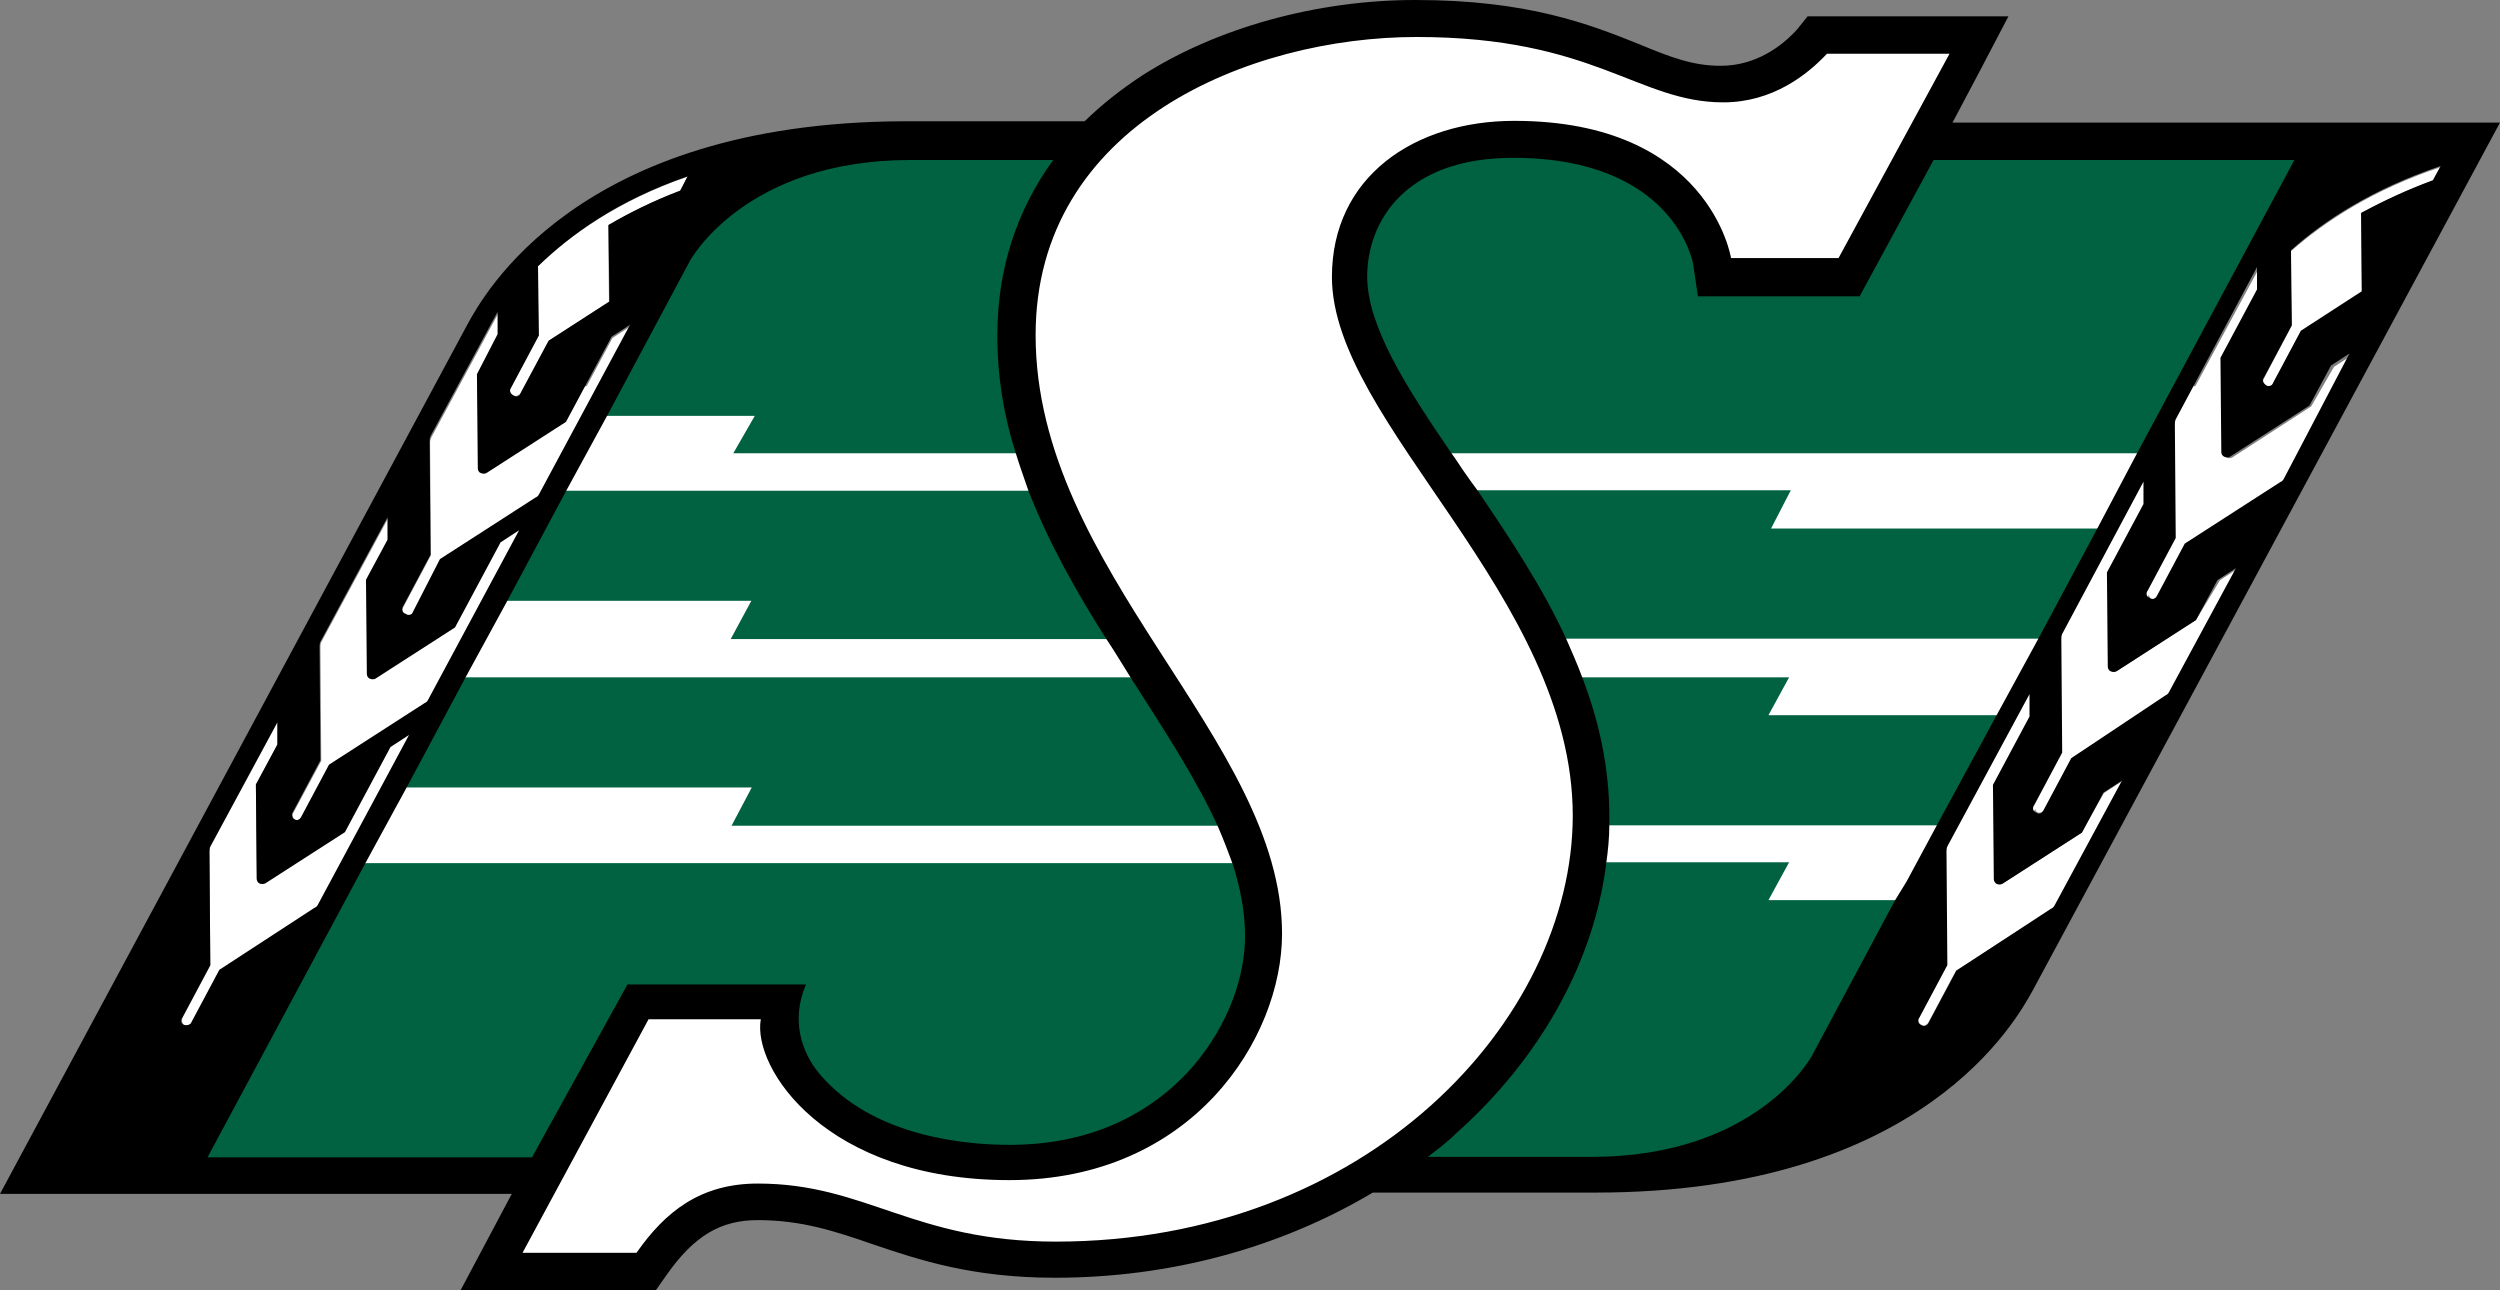 <?xml version="1.0" encoding="utf-8"?>
<!-- Generator: Adobe Illustrator 21.1.0, SVG Export Plug-In . SVG Version: 6.00 Build 0)  -->
<!DOCTYPE svg PUBLIC "-//W3C//DTD SVG 1.1//EN" "http://www.w3.org/Graphics/SVG/1.1/DTD/svg11.dtd">
<svg version="1.1" id="Layer_1" xmlns="http://www.w3.org/2000/svg" xmlns:xlink="http://www.w3.org/1999/xlink" x="0px" y="0px"
	 width="581.3px" height="300px" viewBox="0 0 581.3 300" style="enable-background:new 0 0 581.3 300;" xml:space="preserve">
<rect x="0" y="0" width="581.3" height="300" fill="#808080" stroke="none"/>
<style type="text/css">
	.st0{fill:#FFFFFF;}
	.st1{fill:#006241;}
</style>
<g>
	<polygon class="st0" points="456.9,218.9 53.6,218.9 122.1,89.8 525.4,89.8 	"/>
	<path id="XMLID_39_" class="st0" d="M484,193.6l-18.5,11.9c-0.4,0.2-0.9,0.2-1.3,0c-0.4-0.2-0.7-0.7-0.7-1.1l-0.2-21.9l8.5-15.9
		v-5.2l-19.1,35.4c-0.2,0.4-0.2,0.9-0.2,1.3l0.2,26.3l-6.5,12.2c-0.4,0.7,0,1.3,0.4,1.7c0.7,0.4,1.3,0,1.7-0.4l6.5-12.2l22.2-14.3
		c0.4-0.2,0.7-0.7,0.9-0.9l15.6-28.9l-4.3,2.8L484,193.6z"/>
	<path id="XMLID_38_" class="st0" d="M510.7,144L492.3,156c-0.4,0.2-0.9,0.2-1.3,0c-0.4-0.2-0.7-0.7-0.7-1.1l-0.2-21.9l8.5-15.9
		v-5.2l-18.9,35.4c-0.2,0.4-0.2,0.9-0.2,1.3l0.2,26.3l-6.5,12.2c-0.2,0.7,0,1.3,0.4,1.7c0.7,0.4,1.3,0,1.7-0.4l6.5-12.2l22.2-14.3
		c0.4-0.2,0.7-0.7,0.9-0.9l15.6-28.9l-4.3,2.8L510.7,144z"/>
	<path id="XMLID_37_" class="st0" d="M537.4,94.5L519,106.4c-0.4,0.2-0.9,0.2-1.3,0c-0.4-0.2-0.7-0.7-0.7-1.1l-0.2-21.9l8.5-15.9
		v-5.2l-19.1,35.4c-0.2,0.4-0.2,0.9-0.2,1.3l0.2,26.3l-6.5,12.2c-0.2,0.7,0,1.3,0.4,1.7c0.7,0.2,1.3,0,1.7-0.4l6.5-12.2l22.2-14.3
		c0.4-0.2,0.7-0.7,0.9-0.9L547,82.5l-4.3,2.8L537.4,94.5z"/>
	<path id="XMLID_36_" class="st0" d="M567.4,38.9c-15.6,5.2-26.9,12.6-34.8,19.6l0.2,17.4L526.4,88c-0.4,0.7,0,1.3,0.4,1.7
		c0.7,0.2,1.3,0,1.7-0.4l6.5-12.2l14.1-9.1L549,49.7c5.2-3,10.6-5.6,16.7-7.6L567.4,38.9z"/>
	<path id="XMLID_35_" class="st0" d="M90.8,173.8l-10.6,19.8l-18.5,11.9c-0.4,0.2-0.9,0.2-1.3,0c-0.4-0.2-0.7-0.7-0.7-1.1l-0.2-21.9
		l5-9.3v-5.2l-15.6,28.9c-0.2,0.4-0.2,0.9-0.2,1.3l0.2,26.3l-6.5,12.2c-0.2,0.7,0,1.3,0.4,1.7c0.7,0.2,1.3,0,1.7-0.4l6.5-12.2
		l22.2-14.3c0.4-0.2,0.7-0.7,0.9-0.9l21.1-39.3L90.8,173.8z"/>
	<path id="XMLID_34_" class="st0" d="M68.6,190.5c0.7,0.2,1.3,0,1.7-0.4l6.5-12.2l22.2-14.3c0.4-0.2,0.7-0.7,0.9-0.9l21.1-39.3
		l-4.3,2.8L106,146l-18.5,11.9c-0.4,0.2-0.9,0.2-1.3,0c-0.4-0.2-0.7-0.7-0.7-1.1l-0.2-21.9l5-9.3v-5.2l-15.6,28.9
		c-0.2,0.4-0.2,0.9-0.2,1.3l0.2,26.3L68.2,189C67.8,189.4,68,190.3,68.6,190.5z"/>
	<path id="XMLID_33_" class="st0" d="M94.3,142.9c0.7,0.4,1.3,0,1.7-0.4l6.5-12.2l22.2-14.3c0.4-0.2,0.7-0.7,0.9-0.9l21.1-39.3
		l-4.3,2.8l-10.6,19.8l-18.5,11.9c-0.4,0.2-0.9,0.2-1.3,0s-0.7-0.7-0.7-1.1L111,87.1l5-9.3v-5.2l-15.6,28.9
		c-0.2,0.4-0.4,0.9-0.4,1.3l0.2,26.3l-6.5,12.2C93.4,141.9,93.6,142.5,94.3,142.9z"/>
	<path id="XMLID_32_" class="st0" d="M119.3,91.9c0.7,0.4,1.3,0,1.7-0.4l6.5-12.2l14.1-9.1l-0.2-17.8c4.8-2.8,10.2-5.6,16.7-8
		l1.7-3.3c-16.1,5.6-27.2,13.5-34.8,20.9l0.2,16.1l-6.5,12.2C118.4,90.8,118.6,91.5,119.3,91.9z"/>
	<path class="st0" d="M114.5,295.5l33.6-62.3h33.2l-0.8,4.7c-0.5,3,1.1,8.6,6,14.3c4.6,5.5,18.6,18.3,47.9,18.3
		c23,0,37.1-9.9,44.8-18.3c9.1-9.8,14.6-22.9,14.6-35.1c0-20.3-12.6-39.8-25.9-60.5c-15.4-24-31.4-48.7-31.4-78.7
		c0-23.5,10.9-42.9,31.6-56.3c16.6-10.8,38.9-17,61.1-17c25.3,0,39.3,5.5,50.6,9.9c7.5,2.9,13.4,5.3,20.7,5.3c9.9,0,17-5.4,21.2-10
		l1.2-1.3h36.9l-29.9,55.6h-30.8l-0.5-3.4c-0.2-1.1-5.2-28.6-46.4-28.6c-17.6,0-38.1,8.5-38.1,32.5c0,13.9,11.1,30.2,22.8,47.5
		c15.4,22.7,32.8,48.4,32.8,77.8c0,25.2-12.5,50.8-34.3,70.2c-23.5,21-55.4,32.6-89.9,32.6c-18.4,0-30.4-4.1-41-7.6
		c-9.2-3.1-17.2-5.8-28.3-5.8c-10.4,0-17.9,4.3-25,14.4l-1.2,1.7H114.5z"/>
	<g id="XMLID_62_">
		<path id="XMLID_20_" class="st1" d="M82.4,200.7L44,270.8h81.6l23.4-40.4c0,0,32.4,0,35.2,0c-3.5,8.3-0.8,16.1,3.4,21.1
			c12.6,15,38.9,17.4,48,17.4c21.3,0,36.3-10.8,43.5-18.4c8.5-8.9,13-22.5,13-33.6c0-5.4-0.7-10.6-2.5-16.2
			C289.7,200.7,82.4,200.7,82.4,200.7z"/>
		<path id="XMLID_24_" class="st1" d="M170.5,105.4h68.3c-2.6-8.7-4.3-17.8-4.3-27.4c0-15.4,5.4-31,14.1-42.5h-39.8
			c-38.7,0-51.3,25.1-51.3,25.1l-19.3,36.1h37.3L170.5,105.4z"/>
		<path id="XMLID_23_" class="st1" d="M169.9,148.6h90.3c-6.7-10.9-13.5-22.2-18.2-34.5H129.8l-13.7,25.6h58.6L169.9,148.6z"/>
		<path id="XMLID_22_" class="st1" d="M416.4,114h-76.8c7.4,10.9,14.8,22.2,20.6,34.5h115.8l13.7-25.6h-77.9L416.4,114z"/>
		<path id="XMLID_21_" class="st1" d="M170.1,192h118.7c-4.8-10.6-11.7-21.5-19.1-32.8c-0.4-0.7-0.7-1.1-1.1-1.7H105.4l-13.7,25.6
			h83.1L170.1,192z"/>
		<path id="XMLID_19_" class="st1" d="M445.1,33.3L429,67.2h-32.4l-1.1-5.7c0-0.2-6-25.2-43.6-27c-26.6-1.2-36.6,17.2-36.6,29.8
			c0,11.5,9.7,25.9,20.1,41.1h164.3l38.9-72H445.1z"/>
		<path id="XMLID_18_" class="st1" d="M416,157.5h-52.1c3.9,10.2,6.3,21.1,6.3,32.4c0,0.7,0,1.3,0,2h82.9l13.7-25.6h-55.6L416,157.5
			z"/>
		<path id="XMLID_17_" class="st1" d="M416,200.5h-47.5c-3,22.8-15.4,45.4-35,63c-2.2,2-7.6,7-9.8,8.7h46.2
			c38.7,0,54.6-25.7,54.6-25.7l19.3-37.2h-32.6L416,200.5z"/>
	</g>
	<path id="XMLID_49_" d="M581.3,28.5H454l6.3-11.9l6.7-12.8h-46.7l-2.4,3c-3.5,3.9-9.6,8.5-17.8,8.5c-6.5,0-11.7-2-18.9-5
		C369.5,5.6,355.2,0,329.1,0c-23,0-46.3,6.5-63.6,17.6c-5,3.3-9.3,6.7-13.3,10.6h-41.9c-76.2,0.2-98,40.6-101.7,47.4L0,277.6h119
		L107.1,300h45.4l2.6-3.7c6.3-8.9,12.4-12.6,21.1-12.6c10.2,0,18,2.6,26.7,5.6c10.9,3.7,23.2,7.8,42.4,7.8c26.9,0,52.4-7,73.9-19.8
		H371c76.2,0,98-40.4,101.7-47.1L581.3,28.5z M504.4,160.8c-0.2,0.4-0.4,0.7-0.9,0.9l-21.9,14.6l-6.5,12.2c-0.4,0.7-1.1,0.9-1.7,0.4
		c-0.7-0.2-0.9-1.1-0.4-1.7l6.5-12.2l-0.2-26.3c0-0.4,0-0.9,0.2-1.3l18.9-35.4v5.2l-8.5,15.9l0.2,21.9c0,0.4,0.2,0.9,0.7,1.1
		c0.4,0.2,0.9,0.2,1.3,0l18.5-11.9l5-9.3l4.3-2.8L504.4,160.8z M531.1,111.2c-0.2,0.4-0.4,0.7-0.9,0.9l-22.2,14.3l-6.5,12.2
		c-0.4,0.7-1.1,0.9-1.7,0.4c-0.7-0.2-0.9-1.1-0.4-1.7l6.5-12.2l-0.2-26.3c0-0.4,0-0.9,0.2-1.3l18.9-35.4v5.2l-8.5,15.9l0.2,21.9
		c0,0.4,0.2,0.9,0.7,1.1s0.9,0.2,1.3,0L537,94.3l5-9.3l4.3-2.8L531.1,111.2z M565.7,41.9c-5.9,2.2-11.5,4.8-16.7,7.6l0.2,18.2
		L535,76.9l-6.5,12.2c-0.2,0.7-1.1,0.9-1.7,0.4s-0.9-1.1-0.4-1.7l6.5-12.2l-0.2-17.4c7.8-7,19.1-14.3,34.8-19.6L565.7,41.9z
		 M118.8,90.2l6.5-12.2l-0.2-16.1c7.6-7.4,18.7-15.4,34.8-20.9l-1.7,3.3c-6.3,2.4-11.9,5.2-16.7,8l0.2,17.8l-14.1,9.1L121,91.5
		c-0.2,0.7-1.1,0.9-1.7,0.4C118.6,91.5,118.4,90.8,118.8,90.2z M93.6,141.2l6.5-12.2l-0.2-26.3c0-0.4,0-0.9,0.2-1.3l15.6-28.9v5.2
		l-4.8,9.3l0.2,21.9c0,0.4,0.2,0.9,0.7,1.1s0.9,0.2,1.3,0l18.5-11.9l10.6-19.8l4.3-2.8l-21.1,39.3c-0.2,0.4-0.4,0.7-0.9,0.9
		l-22.2,14.3L96,142.3c-0.2,0.7-1.1,0.9-1.7,0.4C93.6,142.5,93.4,141.9,93.6,141.2z M68,189l6.5-12.2l-0.2-26.3c0-0.4,0-0.9,0.2-1.3
		l15.6-28.9v5.2l-5,9.3l0.2,21.9c0,0.4,0.2,0.9,0.7,1.1c0.4,0.2,0.9,0.2,1.3,0l18.5-11.9l10.6-19.8l4.3-2.8l-21.1,39.3
		c-0.2,0.4-0.4,0.7-0.9,0.9l-22.2,14.3l-6.5,12.2c-0.4,0.7-1.1,0.9-1.7,0.4C68,190.3,67.8,189.4,68,189z M42.8,238.3
		c-0.7-0.2-0.9-1.1-0.4-1.7l6.5-12.2l-0.2-26.3c0-0.4,0-0.9,0.2-1.3l15.6-28.9v5.2l-5,9.3l0.2,21.9c0,0.4,0.2,0.9,0.7,1.1
		c0.4,0.2,0.9,0.2,1.3,0l18.5-11.9l10.6-19.8l4.3-2.8l-21.1,39.3c-0.2,0.4-0.4,0.7-0.9,0.9L51,225.5l-6.5,12.2
		C44.3,238.3,43.4,238.5,42.8,238.3z M48.2,269.2l36.7-68.4l9.6-17.6l13.7-25.6l9.6-17.6l13.7-25.6l9.6-17.6l19.3-36.1
		c0,0,12.6-23.5,51.3-23.5h33.2c-8.5,11.7-13,25.4-13,40.8c0,9.6,1.5,18.7,4.3,27.4c0.9,3,2,5.9,3,8.9c4.8,12.2,11.3,23.7,18.2,34.5
		c2,3,3.7,5.9,5.6,8.9c0.4,0.7,0.7,1.1,1.1,1.7c7.2,11.3,14.3,22.2,19.1,32.8c1.3,3,2.4,5.9,3.5,8.9c1.7,5.4,2.8,10.9,2.8,16.5
		c0,10.9-5,22.8-13.5,31.9c-7.2,7.6-20,16.7-41.3,16.7c-9.1,0-31.7-1.5-44.3-16.7c-4.1-5-6.5-12.4-3-20.6c-2.8,0-41.5,0-41.5,0
		l-22.2,40.2H48.2z M245.5,288.7c-33.2,0-44.1-13.5-69.3-13.5c-13.3,0-21.5,6.5-28.2,16.1h-26.5l29.3-54.3h26.1
		c-2,11.3,15,37.4,57.8,37.4c42.6,0,63.4-33,63.4-57.3c0-45.2-57.3-84.3-57.3-139.2c0-48.9,49.7-69.3,88.6-69.3
		c41.3,0,51.5,15.2,71.3,15.2c11.5,0,19.6-6.5,24.1-11.3h28.5L427.5,60h-25c0,0-5-31.9-50.4-31.9c-23.2,0-42.4,13-42.4,36.3
		c0,33.9,56,74.3,56,125.3C365.6,237.4,317.8,288.7,245.5,288.7z M440.6,209.4l-19.3,36.1c0,0-12.6,23.5-51.3,23.5h-38
		c2.2-1.7,4.6-3.5,6.5-5.4c19.8-17.6,32.2-40.2,35-63c0.4-2.8,0.7-5.9,0.7-8.7c0-0.7,0-1.3,0-2c0-11.5-2.4-22.2-6.3-32.4
		c-1.1-3-2.4-5.9-3.7-8.9c-5.6-12.2-13.3-23.7-20.6-34.5c-1.1-1.5-2.2-3-3.3-4.6c-0.9-1.3-1.7-2.6-2.8-4.1
		c-10.4-15.2-19.6-29.5-19.6-41.1c0-12.8,8.9-27.6,33.9-27.6c37.6,0,41.9,24.5,41.9,24.8l1.1,7.4h37.6l17.2-31.7h83.9l-36.7,68.4
		l-9.3,17.6l-13.7,25.6l-9.6,17.6L450.3,192l-7,13L440.6,209.4z M454.9,225.7l-6.5,12.2c-0.4,0.7-1.1,0.9-1.7,0.4
		c-0.7-0.2-0.9-1.1-0.4-1.7l6.5-12.2l-0.2-26.3c0-0.4,0-0.9,0.2-1.3l19.1-35.4v5.2l-8.5,15.9l0.2,21.9c0,0.4,0.2,0.9,0.7,1.1
		c0.4,0.2,0.9,0.2,1.3,0l18.5-11.9l5-9.3l4.3-2.8l-15.6,28.9c-0.2,0.4-0.4,0.7-0.9,0.9L454.9,225.7z"/>
</g>
</svg>
